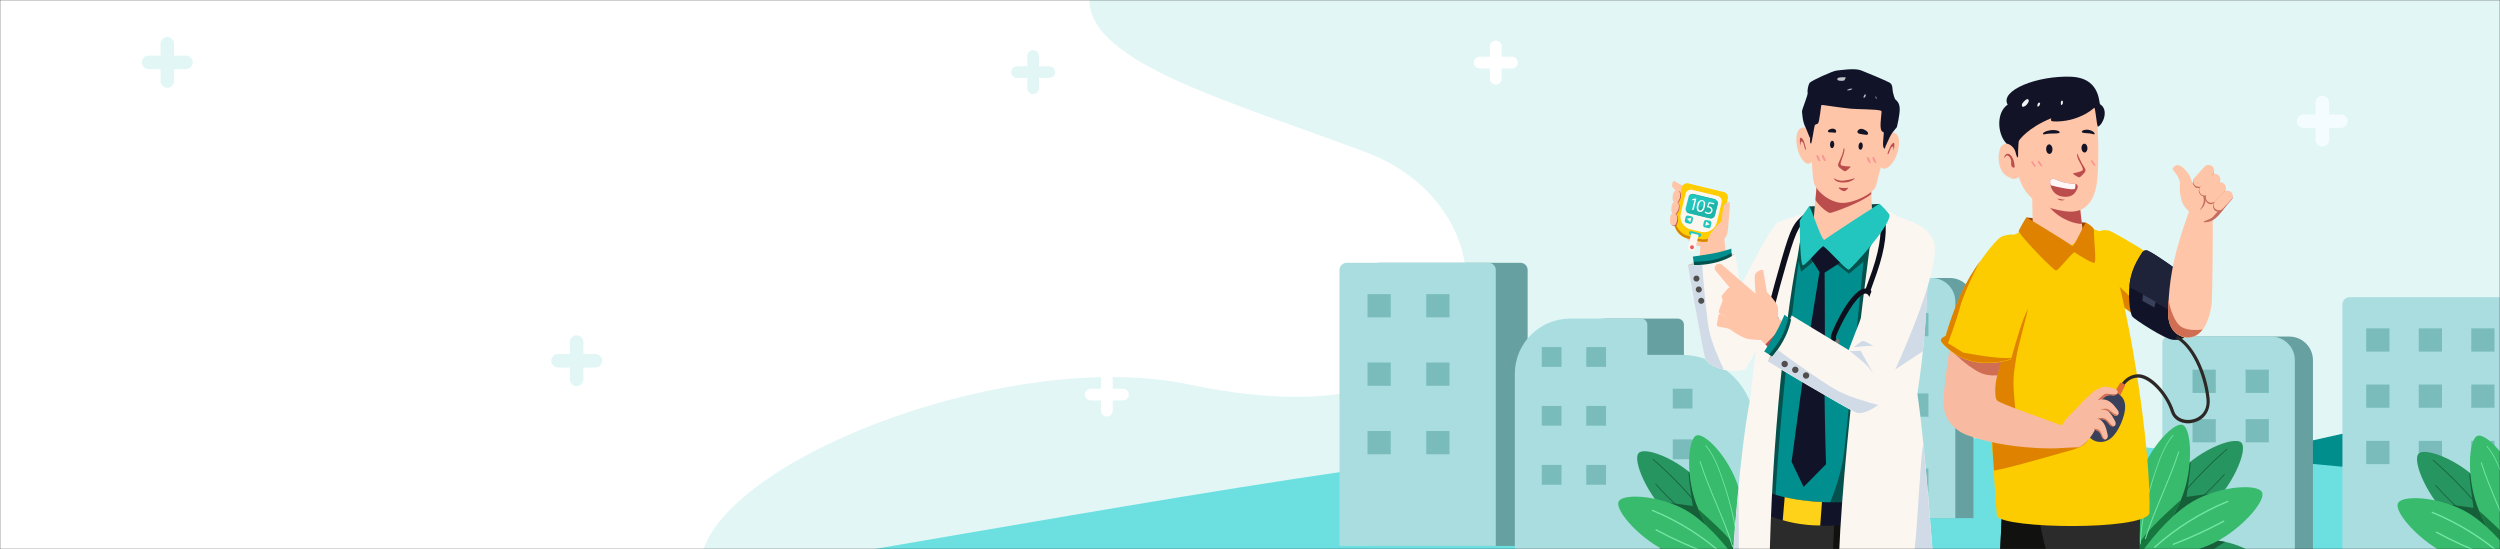 <svg width="1366" height="300" viewBox="0 0 1366 300" fill="none" xmlns="http://www.w3.org/2000/svg">
    <rect x="0" y="0" width="1366" height="300" fill="#333333" stroke="none"/>
    <mask id="r3iwtw9gha" style="mask-type:alpha" maskUnits="userSpaceOnUse" x="0" y="0" width="1366" height="300">
        <path fill="#D9D9D9" d="M0 0h1366v300H0z"/>
    </mask>
    <g mask="url(#r3iwtw9gha)">
        <rect y="1" width="1366" height="428" rx="10" fill="#F0F9FA"/>
        <g clip-path="url(#5dsqt4rv3b)">
            <path d="M1363 0H-3v300h1366V0z" fill="#fff"/>
            <path d="M1366 301V0H595.253c0 34.73 79.493 56.136 151.54 83.354 85.806 32.415 81.29 164.392-96.845 126.767C555.103 190.088 401.663 247.515 384 301h982z" fill="#E1F6F5"/>
            <path d="m1208.7 252.9 164.8-36.8v49.3l-164.8-12.5z" fill="#008E8D"/>
            <path d="M366.3 303.4c7.5.8 43.2 4.8 58.3 4.8 15 0 283.9-50.7 379.8-59.4 95.9-8.7 293.3-12.7 349.7-6.3 56.4 6.3 220 21.4 220 21.4v73.7H368.2l-1.9-34.2z" fill="#6CE0E0"/>
            <path d="M834.7 298.3h-85.4V147.5c0-2.2 1.8-3.9 3.9-3.9h77.6c2.2 0 3.9 1.8 3.9 3.9v150.8zM847.7 305.4h72.4v-128c0-1.8-1.5-3.3-3.3-3.3h-38.9c-16.7 0-30.2 13.5-30.2 30.2v101.1z" fill="#67A0A0"/>
            <path d="M817.3 298.3h-85.4V147.5c0-2.2 1.8-3.9 3.9-3.9h77.6c2.2 0 3.9 1.8 3.9 3.9v150.8zM886.7 325.1h72.4v-90.6c0-22.4-18.2-40.6-40.6-40.6H890c-1.8 0-3.3 1.5-3.3 3.3v127.9z" fill="#A9DDE0"/>
            <path d="M1191.4 315.099h72.4v-118.3c0-7.1-5.8-12.9-12.9-12.9h-56.2c-1.8 0-3.3 1.5-3.3 3.3v127.9zM1005.9 283.099h72.4v-118.3c0-7.1-5.8-12.9-12.9-12.9h-56.2c-1.8 0-3.3 1.5-3.3 3.3v127.9z" fill="#67A0A0"/>
            <path d="M1181.5 315.099h72.4v-118.3c0-7.1-5.8-12.9-12.9-12.9h-56.2c-1.8 0-3.3 1.5-3.3 3.3v127.9zM996 283.099h72.4v-118.3c0-7.1-5.8-12.9-12.9-12.9h-56.2c-1.8 0-3.3 1.5-3.3 3.3v127.9zM827.7 305.4h72.4v-128c0-1.8-1.5-3.3-3.3-3.3h-38.9c-16.7 0-30.2 13.5-30.2 30.2v101.1zM1407 317.1h-127.1V166.3c0-2.2 1.8-3.9 3.9-3.9h119.3c2.2 0 3.9 1.8 3.9 3.9v150.8z" fill="#A9DDE0"/>
            <path d="M1305.6 179.4h-12.7v12.7h12.7v-12.7zM1334.3 179.4h-12.7v12.7h12.7v-12.7zM1363 179.4h-12.7v12.7h12.7v-12.7zM1305.6 210.1h-12.7v12.7h12.7v-12.7zM1334.3 210.1h-12.7v12.7h12.7v-12.7zM1210.7 202H1198v12.7h12.7V202zM1210.7 229H1198v12.7h12.7V229zM1239.7 202H1227v12.7h12.7V202zM1053.7 171H1041v12.7h12.7V171zM1053.7 215H1041v12.7h12.7V215zM1053.7 256H1041v12.7h12.7V256zM1239.7 229H1227v12.7h12.7V229zM866.74 200.446h10.8v-10.8h-10.8v10.8zM842.42 200.446h10.8v-10.8h-10.8v10.8zM866.74 232.595h10.8v-10.8h-10.8v10.8zM842.42 232.595h10.8v-10.8h-10.8v10.8zM866.74 264.844h10.8v-10.8h-10.8v10.8zM759.9 160.7h-12.7v12.7h12.7v-12.7zM792 160.7h-12.7v12.7H792v-12.7zM759.9 198.1h-12.7v12.7h12.7v-12.7zM792 198.1h-12.7v12.7H792v-12.7zM759.9 235.5h-12.7v12.7h12.7v-12.7zM792 235.5h-12.7v12.7H792v-12.7zM913.991 223.205h10.8v-10.8h-10.8v10.8zM913.991 250.891h10.8v-10.8h-10.8v10.8zM842.42 264.844h10.8v-10.8h-10.8v10.8zM1363 210.1h-12.7v12.7h12.7v-12.7zM1305.6 240.9h-12.7v12.7h12.7v-12.7zM1334.3 240.9h-12.7v12.7h12.7v-12.7zM1363 240.9h-12.7v12.7h12.7v-12.7z" fill="#7ABCBC"/>
            <path d="M1171.4 296.6s5.8-21.2 16.6-35.5c10.9-14.2 32.4-23.1 36.6-19.3 4.1 3.7-5.1 25.1-18.6 36.6-13.5 11.6-28.6 19.2-34.6 18.2z" fill="#27955F"/>
            <path d="M1197 252.4c-2.8 2.3-6.8 5.9-9 8.8-10.9 14.2-16.6 35.5-16.6 35.5 6.1.9 21.1-6.7 34.6-18.2 3.2-2.7 6.1-6 8.7-9.4-8 .6-20 2.4-20 2.4.2-2.1 2.1-13.8 2.3-19.1z" fill="#156039"/>
            <path d="M1176.6 291.7c0-.1-.1-.1 0 0-.2-.1-.2-.3-.2-.4 11.2-17.1 24.7-32.6 40.2-46 .1-.1.3-.1.3 0 .1.1.1.3 0 .3-15.4 13.4-28.9 28.8-40.1 45.9 0 .1-.1.2-.2.2zM1187.1 284.7c-.1 0-.1 0-.2-.1s-.1-.3.1-.3c10.3-7.3 19.8-15.7 28.2-25.2.1-.1.2-.1.3 0 .1.1.1.2 0 .3-8.4 9.5-17.9 18-28.3 25.3h-.1z" fill="#156039"/>
            <path d="M1171.3 304.3s14.6-7.7 28.5-9.3c13.8-1.6 30.9 4.8 31.2 8.8.4 3.9-16.4 9.9-30.2 8.9-13.8-1.1-26.5-4.9-29.5-8.4z" fill="#27955F"/>
            <path d="M1171.3 304.3c2 2.3 8.1 4.8 16.1 6.5 4.6-1.6 11.1-4.1 16.1-7.1 4.9-2.9 9.3-5.7 12.3-7.6-5.1-1.1-10.8-1.7-16-1-13.8 1.5-28.5 9.2-28.5 9.2z" fill="#156039"/>
            <path d="M1168.4 304.7s-4.1-21.6-.5-39.2c3.6-17.6 19.1-34.9 24.5-33.4 5.3 1.5 6.3 24.8-.8 41.1s-17.4 29.7-23.2 31.5z" fill="#39BB6E"/>
            <path d="M1171.7 292.9c-1.6 2.1-3 4-4.2 5.6.5 3.8.9 6.2.9 6.2 5.9-1.8 16.1-15.2 23.2-31.5 0 0-14.8 13-19.9 19.7z" fill="#17773E"/>
            <path d="M1168.3 304.5s12-18.4 26.8-28.6c14.7-10.2 37.9-12 40.8-7.1 2.8 4.8-12.7 22.3-29 29.1-16.4 6.8-33.1 9.4-38.6 6.6z" fill="#39BB6E"/>
            <path d="M1169.4 297.5c-.1 0-.2-.1-.2-.2.5-12.2 3.3-25.4 8.9-41.4 2.1-6 4.6-12.8 9.1-18.2.1-.1.2-.1.3 0 .1.1.1.2 0 .3-4.4 5.3-7 12.1-9 18-5.5 16-8.3 29.1-8.8 41.3-.1.1-.2.2-.3.2zM1172.2 294.5c-.2 0-.2-.2-.2-.3 2.6-8.3 6-16.5 9.3-24.3 3.1-7.5 6.4-15.3 8.9-23.1 0-.1.2-.2.3-.2.1 0 .2.2.2.3-2.5 7.9-5.8 15.7-8.9 23.2-3.3 7.9-6.7 16-9.3 24.3 0 .1-.2.1-.3.1z" fill="#72E7A4"/>
            <path d="M1177.3 299c11.7-10.5 25.3-19 39.9-25M1187.5 297.4c9.4-3.6 18.6-7.8 27.5-12.6" stroke="#72E7A4" stroke-width=".75" stroke-miterlimit="10" stroke-linecap="round" stroke-linejoin="round"/>
            <path d="M1374.83 302.591s-5.8-21.2-16.6-35.5c-10.9-14.2-32.4-23.1-36.6-19.3-4.1 3.7 5.1 25.1 18.6 36.6 13.5 11.6 28.6 19.2 34.6 18.2z" fill="#27955F"/>
            <path d="M1349.23 258.391c2.8 2.3 6.8 5.9 9 8.8 10.9 14.2 16.6 35.5 16.6 35.5-6.1.9-21.1-6.7-34.6-18.2-3.2-2.7-6.1-6-8.7-9.4 8 .6 20 2.4 20 2.4-.2-2.1-2.1-13.8-2.3-19.1z" fill="#156039"/>
            <path d="M1369.63 297.691c0-.1.1-.1 0 0 .2-.1.2-.3.2-.4-11.2-17.1-24.7-32.6-40.2-46-.1-.1-.3-.1-.3 0-.1.1-.1.3 0 .3 15.4 13.4 28.9 28.8 40.1 45.9 0 .1.1.2.2.2zM1359.13 290.691c.1 0 .1 0 .2-.1s.1-.3-.1-.3c-10.3-7.3-19.8-15.7-28.2-25.2-.1-.1-.2-.1-.3 0-.1.1-.1.2 0 .3 8.4 9.5 17.9 18 28.3 25.3h.1z" fill="#156039"/>
            <path d="M1374.93 310.291s-14.6-7.7-28.5-9.3c-13.8-1.6-30.9 4.8-31.2 8.8-.4 3.9 16.4 9.9 30.2 8.9 13.8-1.1 26.5-4.9 29.5-8.4z" fill="#27955F"/>
            <path d="M1377.83 310.691s4.1-21.6.5-39.2c-3.6-17.6-19.1-34.9-24.5-33.4-5.3 1.5-6.3 24.8.8 41.1s17.4 29.7 23.2 31.5z" fill="#39BB6E"/>
            <path d="M1374.53 298.891c1.6 2.1 3 4 4.2 5.6-.5 3.8-.9 6.2-.9 6.2-5.9-1.8-16.1-15.2-23.2-31.5 0 0 14.8 13 19.9 19.7z" fill="#17773E"/>
            <path d="M1377.93 310.491s-12-18.4-26.8-28.6c-14.7-10.2-37.9-12-40.8-7.1-2.8 4.8 12.7 22.3 29 29.1 16.4 6.8 33.1 9.4 38.6 6.6z" fill="#39BB6E"/>
            <path d="M1376.83 303.491c.1 0 .2-.1.2-.2-.5-12.2-3.3-25.4-8.9-41.4-2.1-6-4.6-12.8-9.1-18.2-.1-.1-.2-.1-.3 0-.1.1-.1.2 0 .3 4.4 5.3 7 12.1 9 18 5.5 16 8.3 29.1 8.8 41.3.1.1.2.2.3.2zM1374.03 300.491c.2 0 .2-.2.2-.3-2.6-8.3-6-16.5-9.3-24.3-3.1-7.5-6.4-15.3-8.9-23.1 0-.1-.2-.2-.3-.2-.1 0-.2.2-.2.3 2.5 7.9 5.8 15.7 8.9 23.2 3.3 7.9 6.7 16 9.3 24.3 0 .1.2.1.3.1z" fill="#72E7A4"/>
            <path d="M1368.93 304.991c-11.7-10.5-25.3-19-39.9-25M1358.73 303.391c-9.4-3.6-18.6-7.8-27.5-12.6" stroke="#72E7A4" stroke-width=".75" stroke-miterlimit="10" stroke-linecap="round" stroke-linejoin="round"/>
            <path d="M947.6 301s-5.6-20.8-16.3-34.7c-10.6-13.9-31.6-22.6-35.8-18.9-4 3.6 5 24.5 18.2 35.8 13.2 11.3 28 18.7 33.9 17.8z" fill="#27955F"/>
            <path d="M922.6 257.8c2.7 2.3 6.7 5.8 8.8 8.6 10.6 13.9 16.3 34.7 16.3 34.7-5.9.9-20.6-6.5-33.8-17.8-3.1-2.7-6-5.8-8.5-9.2 7.8.6 19.6 2.4 19.6 2.4-.4-2.1-2.2-13.6-2.4-18.7z" fill="#156039"/>
            <path d="M942.5 296.1c.2-.1.2-.3.2-.4-11-16.7-24.2-31.8-39.3-44.9-.1-.1-.2-.1-.3 0-.1.1-.1.2 0 .3 15 13.1 28.2 28.2 39.2 44.8 0 .2.1.3.2.2zM932.2 289.3c.1 0 .1 0 .2-.1s0-.3-.1-.3c-10.1-7.1-19.3-15.4-27.5-24.6-.1-.1-.2-.1-.3 0-.1.1-.1.2 0 .3 8.2 9.3 17.5 17.6 27.6 24.7h.1z" fill="#156039"/>
            <path d="M947.6 308.5s-14.3-7.5-27.8-9.1c-13.5-1.6-30.2 4.7-30.5 8.6-.4 3.8 16 9.7 29.5 8.7 13.6-1.1 26-4.8 28.8-8.2z" fill="#27955F"/>
            <path d="M947.6 308.5c-1.9 2.3-8 4.7-15.8 6.3-4.5-1.6-10.9-4-15.7-6.9-4.7-2.8-9.1-5.6-12-7.5 5-1.1 10.5-1.6 15.7-1 13.5 1.6 27.8 9.1 27.8 9.1z" fill="#156039"/>
            <path d="M950.5 308.8s4-21.1.5-38.3c-3.5-17.2-18.6-34.1-23.9-32.6-5.2 1.5-6.2 24.3.8 40.1 6.9 16 16.9 29.1 22.6 30.8z" fill="#39BB6E"/>
            <path d="M947.3 297.3c1.6 2 3 3.9 4.1 5.4-.5 3.7-.9 6.1-.9 6.1-5.7-1.7-15.7-14.9-22.7-30.7 0 0 14.5 12.7 19.5 19.2z" fill="#17773E"/>
            <path d="M950.6 308.7s-11.8-18-26.2-27.9c-14.4-9.9-37.1-11.7-39.9-6.9-2.7 4.7 12.4 21.8 28.4 28.4 16 6.6 32.3 9.1 37.7 6.4z" fill="#39BB6E"/>
            <path d="M949.6 301.8c.1 0 .2-.1.2-.2-.5-11.9-3.2-24.8-8.7-40.5-2-5.8-4.5-12.5-8.9-17.8-.1-.1-.2-.1-.3 0-.1.1-.1.2 0 .3 4.3 5.2 6.8 11.8 8.8 17.6 5.4 15.6 8.1 28.5 8.6 40.3 0 .2.1.3.3.3-.1 0-.1 0 0 0zM946.8 298.9c.2 0 .2-.2.2-.3-2.5-8.1-5.9-16.1-9.1-23.8-3.1-7.3-6.2-14.9-8.7-22.6 0-.1-.2-.2-.3-.2-.1 0-.2.2-.2.3 2.5 7.7 5.6 15.3 8.7 22.6 3.2 7.7 6.5 15.7 9 23.7.1.3.2.3.4.3z" fill="#72E7A4"/>
            <path d="M941.8 303.3c-11.5-10.3-24.7-18.6-38.9-24.4M931.8 301.8c-9.2-3.5-18.2-7.6-26.9-12.3" stroke="#72E7A4" stroke-width=".733" stroke-miterlimit="10" stroke-linecap="round" stroke-linejoin="round"/>
            <path d="M983.554 117.414s-10.233 2.993-12.454 4.344c-5.116 3.09-34.079 62.656-35.431 66.229-1.255 3.572.869 10.619 4.152 13.033 3.186 2.317 13.516 2.027 14.288.096.772-1.931 27.708-46.051 28.673-49.14 1.062-3.186 4.731-24.232.772-34.562z" fill="#FCF6F1"/>
            <path d="m943.296 141.453-1.352-13.13-12.743 4.441-.773 12.357 14.868-3.668z" fill="#FFC5A9"/>
            <path d="M948.123 138.749s-7.048 1.642-12.84 2.511c-5.793.965-12.937 3.475-12.937 3.475s6.179 1.738 13.516.772c7.337-.965 12.261-6.758 12.261-6.758z" fill="#D0C0B5"/>
            <path d="m946.289 143.673-.29-7.82s-6.179 2.027-10.426 2.703c-4.248.773-10.62 1.642-10.62 1.642l1.545 9.75 19.791-6.275z" fill="#008F8E"/>
            <path d="m946.096 138.267.193 5.406-19.791 6.275-1.062-6.951c2.896 0 7.24-.193 10.813-.965 4.151-.966 7.82-2.703 9.847-3.765z" fill="#04514D"/>
            <path d="m955.171 181.904-7.048-43.155s-4.344 3.476-12.55 5.117c-7.338 1.545-13.323.869-13.323.869s8.206 47.306 9.558 51.361c1.448 4.055 13.129 7.82 16.315 5.696 3.186-2.124 5.986-6.179 5.986-6.179l1.062-13.709z" fill="#FCF6F1"/>
            <path d="M930.07 144.735c.676 9.075 2.22 27.418 3.765 35.528 1.351 6.951 5.31 15.93 8.11 21.722-4.345-.965-9.269-3.379-10.137-5.889-1.449-4.055-9.558-51.361-9.558-51.361s3.186.386 7.82 0z" fill="#D0DBE7"/>
            <path d="M928.542 152.601a1.64 1.64 0 1 0-3.188-.776 1.64 1.64 0 0 0 3.188.776zM929.81 158.614a1.642 1.642 0 1 0-3.19-.774 1.642 1.642 0 0 0 3.19.774zM931.148 164.745a1.64 1.64 0 1 0-3.188-.777 1.64 1.64 0 0 0 3.188.777z" fill="#514F4E"/>
            <path d="M972.645 127.067c11.199-3.476 58.605-5.407 69.315-3.283-3.28 15.254-12.45 110.638-.09 175.708-13.23 6.469-15.84 7.724-30.7 8.399-18.058.773-35.339-3.282-51.172-11.102 3.572-76.945 10.234-164.605 12.647-169.722z" fill="#008F8E"/>
            <path d="M959.902 296.886c3.572-76.945 10.233-164.606 12.647-169.722 11.199-3.476 53.771-8.11 64.391-5.986.29 2.607-6.27 11.392-6.27 11.392l-20.37 16.991-14.195-11.102-11.971 10.041-1.352-5.697s-13.805 103.784-13.516 158.427c-4.537-1.351-4.923-2.027-9.364-4.344z" fill="#04514D"/>
            <path d="M1018.5 140.004s-9.94 100.115-10.91 107.259c-2.31 16.991-9.071 30.507-9.071 30.507l13.221-.675 16.22-128.306-2.7-14.191-6.76 5.406z" fill="#04514D"/>
            <path d="m1037.23 278.543.39 52.905s-32.83 5.117-53.583 3.862c-20.756-1.255-32.438-7.048-32.438-7.048l4.151-56.767s20.081 7.434 30.025 8.11c9.944.675 51.455-1.062 51.455-1.062z" fill="#2B2B2B"/>
            <path d="m1001.03 312.526 1.45-32.824c15.44-.29 34.66-1.062 34.66-1.062l.38 52.905s-32.82 5.117-53.579 3.862a115.528 115.528 0 0 1-8.882-.869l9.075-2.028c9.654-2.22 16.506-10.33 16.896-19.984z" fill="#111110"/>
            <path d="M1033.66 272.654s-25.68 3.089-44.699 1.255c-19.019-1.738-29.542-7.82-29.542-7.82l-.483 11.199s9.268 7.82 29.253 9.654c20.081 1.738 46.241-3.765 46.241-3.765l-.77-10.523z" fill="#111428"/>
            <path d="m995.526 274.294-.965 12.841a70.38 70.38 0 0 1-6.372-.29c-5.503-.483-10.234-1.448-14.095-2.607l1.062-12.647c3.958.966 8.495 1.738 13.805 2.221 2.124.289 4.345.386 6.565.482z" fill="#FFD21A"/>
            <path d="m1026.9 111.427-38.422 1.351 1.159 15.833 21.723.194 17.28-11.489-1.74-5.889z" fill="#0F4341"/>
            <path d="M982.203 140.197c-7.434 35.914-15.543 118.941-15.447 183.624-3.186.966-8.11-1.255-20.853-8.013.579-7.627 4.634-71.345 10.813-99.825 1.255-18.633 9.171-69.897 16.219-94.901 2.027-.773 9.171-2.897 13.516-4.345-1.641 9.461-2.896 14.095-4.248 23.46z" fill="#FCF6F1"/>
            <path d="M945.999 315.808c.29-4.248 1.738-25.68 3.958-48.851l.194 45.762 6.854 8.688c-2.896-1.255-6.468-3.089-11.006-5.599z" fill="#D0DBE7"/>
            <path d="M1047.66 215.211c4.54 30.314 8.88 94.805 9.56 101.949-11.49 5.889-42 9.558-52.62 8.496-1.64-50.782 16.9-189.803 16.9-189.803s5.31-11.006 7.04-22.012c3.87 1.545 23.08 11.971 24.14 13.033 1.06 9.365 1.54 45.665-5.02 88.337z" fill="#FCF6F1"/>
            <path d="m1053.07 157.864-.68-2.993-11.1-2.993-20.57 59.76 29.93-19.695c1.45-13.902 1.93-20.37 2.42-34.079zM1045.25 304.899c2.22-7.241 3.37-47.982 5.59-62.85 3.19 31.473 5.8 69.704 6.28 75.014-8.98 4.538-29.45 7.82-43.06 8.592 11.88-3.668 29.16-14.191 31.19-20.756z" fill="#D0DBE7"/>
            <path d="M989.926 133.535c-.193-1.062 4.345-50.781 4.345-50.781l12.259.386h10.81l4.93 3.476-.39 5.889 1.55 34.659-14.2 14.964-10.518-7.724-8.786-.869z" fill="#FFC5A9"/>
            <path d="m994.174 82.754 12.266.386h10.81l4.92 3.476-.38 5.889.67 13.516c-5.21 4.634-21.43 10.33-22.493 10.33-1.255 0-5.793-3.572-8.013-7.048 1.158-14.192 2.22-26.55 2.22-26.55z" fill="#BB4D4D"/>
            <path d="m988.285 70.396 3.186-14.191 19.209-.29 19.12 2.51 1.74 14.481c.19-.193 6.85-2.703 6.08 6.083-.87 9.557-7.53 15.64-9.85 12.26-.58 1.256-1.93 7.82-2.9 10.717-1.35 3.765-12.06 9.268-18.72 8.882-6.666-.386-13.907-6.469-15.065-11.2-.966-3.957-.773-10.04-1.255-11.295-2.317 3.959-8.4-2.896-8.303-12.454.193-8.978 6.565-5.696 6.758-5.503z" fill="#FFC5A9"/>
            <path d="M989.154 75.03c-.193.869-.193 1.738-.097 2.606 0 .387.193.773.483.87.386 0 1.834-9.751 2.027-10.041.386-.58 1.159-.58 1.738-.966.869-.579 1.641-9.847 1.931-10.136.29-.194 9.754 1.448 16.024 2.027 2.61.29 13.52.29 16.03.965.29.097.58.193.77.387.19.193-.77 6.564-.48 8.688.19 1.738.29 2.22 1.74 2.993-.1 2.897-1.16 8.593.48 8.786.19 0 .29-.773.38-1.062.39-.966.87-1.835 1.26-2.8.77-1.641 1.54-3.476 2.61-4.924.48-.676 2.41-2.993 2.41-2.993s1.64-6.661 1.54-10.04c-.09-3.38-1.73-4.441-2.51-5.213 0 0-1.25-2.607-1.44-5.793-.2-3.186-1.84-3.282-3.09-3.958-1.26-.676-10.53-4.634-14.1-5.986-3.57-1.351-10.91-.096-13.22.097-2.32.193-13.714 5.503-14.679 6.565-.966.965-1.545 4.44-1.255 5.6.289 1.061-3.186 9.17-3.09 10.233.097.579.193 5.502 1.931 8.688.966 2.028 1.931 5.02 2.51 5.89" fill="#111428"/>
            <path d="M1014.93 72.327c.19.483.87.773 1.45.87 1.16.192 2.22.385 3.38.482.19 0 .38 0 .58-.097.19-.096.38-.386.38-.579.1-.676-.58-1.255-1.16-1.641-.77-.483-2.02-1.158-2.99-.965-.77.193-1.93.965-1.64 1.93z" fill="#121425"/>
            <path d="M1002.57 72.52c.1 0 .29 0 .39-.097.39-.193.39-.676.29-.966-.1-.482-.48-.772-.87-.965-.39-.193-.87-.193-1.35-.193-.58 0-2.801.772-2.125 1.738.289.386 1.255.29 1.645.29.67.096 1.35.096 2.02.192z" fill="#141425"/>
            <path d="M1004.99 88.16c-.2.386-.39.772-.58 1.255-.1.482-.1.965 0 1.351.09.29.38.483.58.773.77.675 1.64 1.255 2.51 1.834.19.096.38.193.58.193.29 0 .58-.193.77-.29.77-.579 1.54-1.255 2.22-1.93 0 0 .1-.097.1-.194 0-.193-.2-.193-.29-.193-1.36 0-2.71-.096-4.06-.386-.48-.096-.96-.193-1.06-.676-.1-.29-.1-.579 0-.869.48-2.317 1.74-4.344 2.03-6.661 0-.483 0-.869-.1-1.352 0-.096-.1-.096-.1-.193-.19-.096-.48 1.448-.48 1.738-.19.676-.39 1.352-.58 2.028-.48 1.062-.96 2.317-1.54 3.572z" fill="#BB4D4D"/>
            <path d="M1004.5 42.495c-.19.097-.48.193-.58.483-.09.29 0 .58.2.772.19.193.48.193.67.29.87.193 1.74.193 2.61 0 .1 0 .19 0 .29-.097.19-.193.29-.482.48-.772.68-.965.2-.965-.58-.965-1.06 0-2.12 0-3.09.29zM1011.94 48.385c-.87 0-1.64.193-2.42.58-.09.096-.29.289-.19.385h.1c.96 0 2.03 0 2.7-.868M1019.18 51.377c-.58.483-.97 1.255-.97 2.027.29.097.58-.096.78-.29.19-.192.29-.482.38-.772.1-.193.1-.29.1-.482 0-.193-.19-.29-.29-.29M1024.78 53.115c.09.386.19.675.48.965.19-.483 0-1.255-.39-1.448" fill="#C1C4CB"/>
            <path d="M986.161 78.989c-.29-1.255-.676-2.607-1.641-3.476-.193-.193-.386-.29-.579-.29-.29.097-.483.483-.483.87-.097 1.254 0 2.413.289 3.668 0-.676.097-1.255.194-1.93.096-.194.193-.484.386-.58.193 0 .289.096.482.193 1.159 1.255.869 3.186 1.835 4.537.386-.675-.29-2.22-.483-2.992zM1032.21 81.596c.48-1.255.97-2.51 1.93-3.283.2-.193.39-.29.58-.193.29.097.39.58.39.87 0 1.254-.2 2.413-.58 3.571.1-.676 0-1.351 0-1.93 0-.29-.1-.58-.29-.58-.19 0-.29.097-.48.193-1.26 1.159-1.26 3.09-2.22 4.248-.49-.772.38-2.22.67-2.896z" fill="#BB4D4D"/>
            <path d="M1025.16 88.643c0 .097.1.193 0 .193 0 .193-.19.29-.29.29-.28 0-.57-.29-.86-.676-.29-.386-.49-.869-.68-1.352a1.77 1.77 0 0 1-.19-.772c0-1.062.67-.676.96-.193.39.772.77 1.738 1.06 2.51zM1022.17 88.74c0 .096.1.193 0 .193 0 .193-.19.29-.29.29-.29 0-.58-.29-.87-.677-.29-.386-.48-.868-.67-1.351-.1-.193-.2-.483-.2-.772 0-1.062.68-.676.97-.194.39.87.77 1.738 1.06 2.51zM997.553 87.58c0 .097.097.194 0 .194 0 .193-.193.29-.289.29-.29 0-.58-.29-.869-.677-.29-.386-.483-.868-.676-1.351a1.812 1.812 0 0 1-.193-.773c0-1.062.676-.675.965-.193.386.773.773 1.642 1.062 2.51zM994.56 87.678c0 .097.097.193 0 .193 0 .193-.193.29-.29.29-.289 0-.579-.29-.868-.676-.29-.386-.483-.87-.676-1.352a1.812 1.812 0 0 1-.193-.772c0-1.062.676-.676.965-.193.386.772.772 1.738 1.062 2.51z" fill="#F89694"/>
            <path d="M1004.99 102.449h-.2c-.09 0-.19.193-.09.289 0 .097.09.193.19.29.68.579 1.35 1.062 2.22 1.352.29.096.68.096.97 0 .19-.097.38-.194.58-.387.38-.289.67-.579.96-.965.48-.483 0-.483-.39-.386-.48.096-.96.096-1.44.096-.87 0-1.84-.096-2.8-.289zM1001.99 97.331s2.42 1.738 5.41 1.352c2.99-.29 6.18-1.352 6.18-1.352s-1.64 2.414-6.47 2.414c-4.73 0-5.12-2.414-5.12-2.414z" fill="#BB4D4D"/>
            <path d="M1017.81 79.903c.1-1.116-.34-2.066-.98-2.122-.63-.056-1.23.802-1.33 1.918-.1 1.115.34 2.065.98 2.121.64.056 1.23-.802 1.33-1.917zM1002.24 78.974c.04-1.118-.43-2.047-1.07-2.074-.64-.027-1.2.858-1.247 1.976-.048 1.119.427 2.048 1.067 2.075.64.027 1.2-.858 1.25-1.977z" fill="#121326"/>
            <path d="M971.299 177.684a5.89 5.89 0 1 0-10.635-5.064 5.89 5.89 0 0 0 10.635 5.064z" fill="#707C7B"/>
            <path d="M965.598 177.464c-.869-.193-1.352-1.255-1.159-2.221 0-.096 3.476-14.481 8.978-33.403 5.31-18.247 6.565-19.985 13.034-25.391.772-.676 1.738-.483 2.22.386.483.869.29 2.027-.482 2.703-4.538 3.862-5.793 2.896-11.779 23.364-5.503 18.825-8.882 33.114-8.978 33.21-.097.869-.966 1.545-1.834 1.352z" fill="#0E0F1C"/>
            <path d="M969.207 176.688a3.573 3.573 0 1 0-6.452-3.071 3.573 3.573 0 0 0 6.452 3.071z" fill="#DBE9E8"/>
            <path d="M1019.95 160.182c-.67-.289-.96-1.062-.77-1.737l.77-2.124c1.16-3.09 1.45-3.959 2.99-8.303 5.12-14.868 5.31-24.908 3.87-29.349-.29-.772.09-1.545.86-1.738.78-.289 1.55.097 1.74.869 2.13 6.372.77 17.957-3.86 31.184-1.54 4.344-1.83 5.213-2.99 8.399l-.77 2.124c-.2.579-.97.965-1.84.675.1 0 0 0 0 0z" fill="#0E0F1C"/>
            <path d="M1002.19 187.889c-.1-.097-.2-.097-.29-.194-1.74-1.544-2.223-3.089-.2-7.626 8.21-18.247 14.29-21.529 15.93-22.109 1.36-.482 2.61-.386 3.77.193 7.72 3.959.19 29.06.1 29.253-1.07 3.379-1.84 5.986-4.73 5.503-.78-.097-1.26-.869-1.16-1.641.09-.773.87-1.255 1.64-1.159h.19c.39-.29 1.06-2.51 1.35-3.572 2.03-6.758 5.41-23.943 1.26-25.97-.29-.097-.77-.29-1.55 0-4.63 1.641-11.2 13.709-14.29 20.66-1.54 3.476-1.15 3.862-.57 4.345.57.482.67 1.351.19 1.93-.39.483-1.06.676-1.64.387z" fill="#0E0F1C"/>
            <path d="M1016.48 192.717c-.1.29-.2.579-.49.772-.19.097-.38.097-.67 0-.58-.096-1.16-.482-1.35-1.158-.1-.29 0-.676.09-1.062.2-.579.49-1.159.97-1.545.48-.386 1.45-.676 1.74-.096.38.772-.1 2.413-.29 3.089zM1002.09 187.213c-.19.29-.39.58-.29.869.1.193.19.387.39.483.48.386 1.16.579 1.74.29.28-.193.48-.483.67-.773.29-.482.48-1.158.48-1.737 0-.58-.48-1.545-1.06-1.352-.67.29-1.54 1.738-1.93 2.22z" fill="#707C7B"/>
            <path d="m1005.95 143.19-9.169-10.041-7.917 7.241 5.31 8.206s-6.951 42.769-8.592 54.74a67973.508 67973.508 0 0 0-6.662 48.947l6.565 13.806 12.261-12.454s-1.062-34.369-.772-49.623c.29-15.254 0-55.03 0-55.03l8.976-5.792z" fill="#111428"/>
            <path d="M988.478 112.682c1.062.58 5.986 16.606 8.206 18.44 2.317-1.834 29.056-19.212 30.126-19.791.19-.193 5.6 5.213 5.69 6.372-.58 7.047-20.95 29.059-22.3 29.638-1.16.579-11.199-11.006-13.998-12.84-2.8 1.834-10.041 11.006-11.199 10.427-1.255-.58-1.641-16.895-1.641-24.426.675-1.351 4.054-6.468 5.116-7.82z" fill="#22C6BE"/>
            <path d="M1038.68 119.151s18.15 4.055 18.54 16.026c.67 21.626-26.65 77.138-28 80.903-1.35 3.862-11.59 8.593-15.64 7.048-4.06-1.545-11.39-10.33-10.81-12.454.58-2.124 21.24-55.609 22.78-58.795 5.41-10.33 8.21-20.853 13.13-32.728z" fill="#FCF6F1"/>
            <path d="m966.659 183.544-4.73 2.221s-2.896 0-6.951-.579c-3.958-.676-11.682-6.662-11.682-6.662l-.386-13.226 6.758-7.724 13.033 10.331 5.986 9.75-2.028 5.889z" fill="#FFC5A9"/>
            <path d="m974.769 176.207-4.924-3.475-7.82 12.937 4.731 4.634 8.013-14.096z" fill="#FFC5A9"/>
            <path d="m966.756 190.302 6.082-10.62c-2.317 2.414-5.985 6.179-8.206 8.496l2.124 2.124z" fill="#BB4D4D"/>
            <path d="M979.017 172.345s-3.572 6.855-6.855 12.261c-3.282 5.407-6.178 12.937-6.178 12.937s5.696-3.862 10.04-10.427c4.151-6.565 2.993-14.771 2.993-14.771z" fill="#D0C0B5"/>
            <path d="m981.624 177.172-6.565-5.213s-2.703 6.372-5.021 10.33c-2.317 3.958-6.082 9.751-6.082 9.751l8.979 5.599 8.689-20.467z" fill="#008F8E"/>
            <path d="m977.183 173.6 4.537 3.572-8.689 20.467-6.372-3.958c1.931-2.317 4.828-5.986 6.758-9.461 2.028-3.958 3.186-8.303 3.766-10.62z" fill="#04514D"/>
            <path d="m1018.89 196.578-39.97-24.233s-.193 5.889-4.537 13.806c-3.862 7.048-8.592 11.392-8.592 11.392s44.119 26.356 48.469 27.997c4.24 1.642 15.54-5.213 15.92-9.364.39-4.152-.86-9.172-.86-9.172l-10.43-10.426z" fill="#FCF6F1"/>
            <path d="M971.294 191.171c7.82 5.696 23.846 17.281 31.566 21.626 6.57 3.765 16.7 6.758 23.37 8.495-3.77 2.897-9.18 5.214-11.88 4.152-4.25-1.641-48.463-27.998-48.463-27.998s2.51-2.317 5.407-6.275z" fill="#D0DBE7"/>
            <path d="M971.101 176.69s.965-6.855.193-9.365c-.773-2.51-5.89-7.82-5.89-7.82s-1.737-10.62-1.93-11.585c-.29-1.352-4.152.483-4.538 2.124-.386 1.545.097 8.689.29 10.427.289 1.737 1.351 11.488 3.089 14.481 1.738 2.993 5.986 8.013 5.986 8.013l2.8-6.275z" fill="#FFC5A9"/>
            <path d="m962.219 163.077-21.336-18.44c-.966-.772-2.317-.772-3.186.097-.966.869-1.062 2.317-.193 3.282l10.04 12.068 16.123 10.041-1.448-7.048z" fill="#FFC5A9"/>
            <path d="m947.254 158.346 9.461 8.593c.676.482.869 1.351.483 2.027l-1.158 2.51c-.29.579-.773.869-1.352.965l-1.448.194 1.062 1.158c.386.483.483 1.159.289 1.738l-.482 1.351c-.386.869-1.352 1.352-2.317.966l-11.682-6.179c-.772-.386-1.158-1.255-.869-2.027l2.124-5.793-.386-.676c-.386-.579-.386-1.448.096-2.027l2.897-3.379a1.657 1.657 0 0 1 2.22-.29l1.062.869z" fill="#FFC5A9"/>
            <path d="m951.213 177.269-11.006-5.503c-.483-.29-1.062 0-1.255.579l-.869 4.924c-.097.483.289 1.062.772 1.158l11.199 2.221c.386.096.772-.097.869-.483l.772-1.738c.193-.386 0-.965-.482-1.158z" fill="#FFC5A9"/>
            <path d="M975.155 200.633a1.738 1.738 0 1 0 0-3.477 1.738 1.738 0 0 0 0 3.477zM980.948 203.818a1.738 1.738 0 1 0 0-3.476 1.738 1.738 0 0 0 0 3.476zM986.837 206.908a1.738 1.738 0 1 0 0-3.476 1.738 1.738 0 0 0 0 3.476z" fill="#514F4E"/>
            <path d="M1010.68 191.847s8.11 6.179 10.04 8.593c1.93 2.413 2.71 3.475 2.71 3.475l-6.76-12.261-5.99.193zM1012.81 189.82s9.26-1.352 11.1-.58c0 0-4.92-3.185-6.18-2.896-1.25.29-4.92 3.476-4.92 3.476z" fill="#D0DBE7"/>
            <path d="M917.712 124.268s4.248 7.917 7.82 9.365c3.572 1.351 9.848 1.931 11.489.676 1.641-1.256 3.379-11.779 1.062-15.158-2.317-3.379-20.371 5.117-20.371 5.117zM917.036 105.153s-3.572-2.51-3.475-3.766c.096-1.255.579-2.703 1.158-2.51.58.193 5.696 3.283 5.696 3.283s-1.158 3.475-1.544 4.151c-.387.483-1.835-1.158-1.835-1.158z" fill="#FFC5A9"/>
            <path d="m928.621 131.992-6.564-1.641a9.578 9.578 0 0 1-7.048-11.585l3.958-16.413c.386-1.544 1.931-2.51 3.572-2.124l19.405 4.731c1.545.386 2.51 1.931 2.124 3.572l-3.958 16.412c-1.255 5.117-6.372 8.207-11.489 7.048z" fill="#FFCD00"/>
            <path d="m928.911 130.544-6.565-1.642c-5.117-1.255-8.109-7.144-6.854-12.261l-.483 2.028c-1.255 5.117 1.931 10.33 7.048 11.585l6.564 1.641c5.117 1.255 10.331-1.931 11.586-7.047l.482-2.028c-1.351 5.117-6.661 8.979-11.778 7.724z" fill="#D58609"/>
            <path d="m929.394 126.682-5.696-1.352c-3.862-.965-6.276-4.827-5.31-8.785l2.606-10.716c.387-1.545 1.931-2.511 3.572-2.124l13.999 3.379c1.545.386 2.51 1.93 2.124 3.572l-2.607 10.716c-.868 3.862-4.827 6.275-8.688 5.31z" fill="#FCF6F1"/>
            <path d="m934.317 119.345-11.585-2.799c-1.158-.29-1.931-1.545-1.641-2.704l1.545-6.178c.289-1.159 1.544-1.931 2.703-1.642l11.585 2.8c1.159.29 1.931 1.545 1.641 2.703l-1.544 6.179a2.243 2.243 0 0 1-2.704 1.641z" fill="#22C6BE"/>
            <path d="m920.995 114.132 1.448-6.082c.289-1.255 1.544-2.028 2.8-1.641l12.26 2.992c.194.097.387.097.58.29-.29-.386-.773-.676-1.255-.869l-11.585-2.8c-1.159-.289-2.414.483-2.704 1.642l-1.544 6.178v.29zM922.732 116.448l11.585 2.8c1.159.29 2.414-.483 2.704-1.641l1.544-6.179c.097-.579.097-1.062-.193-1.545l-16.798 5.793c.289.386.675.676 1.158.772z" fill="#1DB4A9"/>
            <path d="m925.918 109.208-1.255.29v-.676l1.545-.386.676.193-1.545 6.178-.772-.193 1.351-5.406zM931.518 112.973c-.483 2.124-1.545 3.09-2.993 2.8-1.255-.289-1.738-1.641-1.255-3.668.483-2.124 1.641-2.993 2.993-2.704 1.255.29 1.737 1.545 1.255 3.572zm-3.379-.772c-.386 1.641-.097 2.607.676 2.8.868.193 1.544-.676 1.93-2.317.387-1.545.193-2.607-.675-2.8-.773-.096-1.545.676-1.931 2.317zM936.538 111.718l-2.414-.579-.675 1.544c.193 0 .289 0 .482.097.483.097.966.29 1.255.676a1.93 1.93 0 0 1 .483 1.834c-.29 1.255-1.448 1.931-2.8 1.545-.676-.193-1.158-.483-1.448-.773l.386-.579c.193.193.676.483 1.255.676.773.193 1.642-.193 1.835-.965.193-.773-.193-1.545-1.448-1.835-.387-.096-.676-.096-.869-.096l1.158-2.897 2.993.676-.193.676z" fill="#fff"/>
            <path d="m933.255 124.654-1.737-.386c-.676-.193-1.062-.869-.869-1.448l.386-1.738c.193-.676.869-1.062 1.448-.869l1.738.387c.676.193 1.062.868.869 1.448l-.386 1.737c-.097.676-.773 1.062-1.449.869zM923.215 122.241l-1.738-.386c-.676-.193-1.062-.869-.869-1.449l.386-1.737c.194-.676.869-1.062 1.449-.869l1.737.386c.676.193 1.062.869.869 1.448l-.386 1.738c-.193.579-.869 1.062-1.448.869z" fill="#22C6BE"/>
            <path d="m932.29 120.986-.579 2.317 2.51-.676-1.931-1.641zM924.18 118.959l-.579 2.413-1.931-1.834 2.51-.579z" fill="#FCF6F1"/>
            <path d="m928.332 129.482-4.634-1.159c-.58-.096-.869-.675-.773-1.255.097-.579.676-.868 1.255-.772l4.634 1.159c.58.096.869.675.773 1.255-.193.482-.773.869-1.255.772z" fill="#22C6BE"/>
            <path d="m924.953 137.399-2.028-.483c-.579-.097-.868-.676-.772-1.255l2.027-8.303 3.959.966-2.028 8.302a1.001 1.001 0 0 1-1.158.773z" fill="#FCF6F1"/>
            <path d="M925.422 135.652a1.062 1.062 0 1 0-1.81-1.112 1.062 1.062 0 0 0 1.81 1.112z" fill="#EE5959"/>
            <path d="M915.878 117.028c.772-.29.965-1.159 1.448-2.028.483-.965.676-3.186-.386-4.344.579-.386.772-1.159 1.158-1.834.676-1.159.773-4.248-1.351-4.828-1.352-.386-2.317.58-2.703 2.511-.193 1.255-.386 2.896.579 3.861-.579.386-1.062 1.159-1.255 2.414-.193 1.255-.386 2.993.579 3.862-.869.289-1.351 1.255-1.448 2.703-.097 1.544-.097 3.765 1.738 4.055 1.931.386 1.931-.966 2.51-2.221.29-.869.289-3.089-.869-4.151z" fill="#FFC5A9"/>
            <path d="M915.878 117.027c.772-.289.965-1.158 1.448-2.027.483-.966.676-3.186-.386-4.345.579-.386.772-1.158 1.158-1.834.58-1.158.773-3.958-1.061-4.73 1.351 1.062 1.158 3.475.675 4.537-.386.772-.579 1.545-1.158 1.834 1.158 1.062.965 3.379.386 4.345-.483.869-.676 1.738-1.448 2.027 1.158 1.062 1.158 3.186.772 4.152-.483 1.255-.579 2.606-2.51 2.22-.193 0-.29-.097-.386-.097.193.194.483.29.869.387 1.931.386 1.931-.966 2.51-2.221.29-.965.29-3.186-.869-4.248z" fill="#BB4D4D"/>
            <path d="M933.352 130.254c.29-.966.29-1.352 2.8-4.634 2.607-3.283 4.537-4.731 4.537-4.731s.483-6.854 1.255-8.592c.773-1.738 2.8-1.931 3.186-1.738.29.193-.193 5.793-.386 7.724-.193 1.93-.482 7.433-.965 9.461-.483 1.931-4.538 6.854-8.206 7.144-3.669.289-2.221-4.634-2.221-4.634z" fill="#FFC5A9"/>
            <path d="m1093.81 281.15-2.22 47.306c1.06.676 12.06 4.441 35.52 4.055 22.69-.386 41.9-5.407 41.61-6.082-.19-.676.97-64.008.97-64.008l-75.88 18.729z" fill="#2B2B2B"/>
            <path d="M1091.59 328.456c1.06.676 12.06 4.441 35.52 4.055 5.99-.097 11.69-.579 16.8-1.159-7.05-2.606-14.58-6.758-18.82-13.515-7.15-11.296-10.62-31.667-11.98-41.514l-19.3 4.827-2.22 47.306z" fill="#111110"/>
            <path d="M1146.42 126.585s3.19-1.642 6.47-.386c3.28 1.255 38.13 21.722 41.9 27.514 3.76 5.793 7.53 22.881 2.22 28.577-5.21 5.696-14.29 0-16.7-1.159-2.42-1.158-19.6-12.55-22.5-15.06-2.7-2.607-11.39-39.486-11.39-39.486z" fill="#FCCB00"/>
            <path d="M1158.88 166.746c4.53 3.476 19.3 13.227 21.52 14.289.58.289 6.47 3.379 9.47 3.572-8.69-5.117-35.05-31.184-35.05-31.184l3.67 11.199.39 2.124z" fill="#DE8200"/>
            <path d="m1139.76 121.661-32.53-2.8 3.47 6.469 21.53 10.33 8.11-11.778-.58-2.221z" fill="#953F04"/>
            <path d="M1123.44 144.348c-7.53-.772-13.22-6.854-12.64-13.902l-.77-41.706 24.13 4.44 4.44 37.942c.39 7.82-6.76 13.999-15.16 13.226z" fill="#FFC5A9"/>
            <path d="m1134.16 93.181-21.34-2.703s1.74 12.551 3.48 16.799c5.12 12.454 18.73 15.35 21.24 15.06l-3.38-29.156z" fill="#BB4D4D"/>
            <path d="M1174.42 280.667c1.35-34.466-11.88-121.258-24.81-152.634-2.71-2.414-5.7-2.51-9.85-4.345-.19-.096-.39-.096-.58-.193-.19-.096-.48.097-.48.29-1.26 5.406-4.25 11.006-11.2 10.716-7.05-.289-11.78-4.344-16.61-10.619-.77-.966-6.85 2.51-12.84 5.889-5.4 3.089-5.79 13.902-8.01 21.722-6.08 21.625-1.74 95.577 1.06 130.526 4.35 6.951 78.69 7.916 83.32-1.352z" fill="#FCCB00"/>
            <path d="M1140.05 241.664c.68-.869 1.16-2.027.87-3.089-.19-.579-.68-1.062-1.26-1.159-1.06-.193-1.73.773-2.6 1.159-1.84.676-3.48-1.448-5.31-2.027-1.64-.483-3.38.096-4.93.579-5.4 1.545-11.2 1.448-16.6 0-2.03-.579-4.06-1.255-5.5-2.703-2.32-2.221-3-5.6-3.29-8.689-.77-7.241-1.83-15.93-.87-23.074 1.65-11.971 2.13-12.454 7.24-32.438.29-1.255-1.15-6.565-2.22-3.186-1.64 5.503-5.11 6.951-8.3 13.323-10.81 26.839-9.65 50.685-7.82 76.751 8.4-1.255 37.56-9.944 38.62-10.137 3.76-.869 10.04-2.703 11.97-5.31zM1139.76 121.661c-.96.483-5.31 11.103-7.34 12.744-2.12-1.641-24.13-15.061-25.1-15.64-.19-.193-4.25 6.758-4.34 7.723 2.8 4.538 19.21 21.433 20.46 21.336 1.26-.096 7.44-8.302 9.95-10.04 2.51 1.738 9.94 6.275 11 5.792 1.16-.579-.29-11.488-.29-18.343-.48-1.158-2.89-2.992-4.34-3.572zM1108.58 162.596s-1.16-8.11-1.84-10.717c-.67-2.606-2.31-6.565-2.31-6.565l4.24 6.855-.09 10.427z" fill="#DE8200"/>
            <path d="M1146.13 69.238c.49 10.427.58 13.902.2 23.46-.29 6.082-.87 14.095-5.31 18.922-3.96 4.345-8.98 4.731-16.22 3.186-17-3.572-22.02-12.84-24.04-29.349-1.64-14.674-2.9-22.301-.78-25.777 2.13-3.475 6.96-14.384 23.66-13.998 16.7.29 21.62 4.634 22.49 23.556z" fill="#FFC5A9"/>
            <path d="M1102.59 84.01c-.38-1.351-1.93-6.371-6.47-5.503-2.89.483-3.28 2.607-3.67 4.055-.86 4.055-.38 8.496 1.94 11.779 1.06 1.448 3.86 3.089 5.59 3.379 1.74.29 3.48-.966 4.25-2.704" fill="#FFC5A9"/>
            <path d="M1131.65 41.917c-18.73-.676-39.1 7.53-34.66 15.254-6.27 4.248-5.79 16.026-.58 21.336 1.35 0 3.96 1.641 4.83 4.44.19.58.58 2.993 1.26 3.09.28 0 .19-2.703.19-3.379.09-2.124.19-5.406.48-5.793.19-.386 4.92-7.144 17.67-12.26-.19.482-.39 1.158.09 1.448.29.193.58.193.97.29 6.28.289 12.65-1.256 18.05-4.345 1.55-.869 3-1.93 4.35-3.09.67-.096 1.35 10.138 2.03 10.33 2.6-1.061 6.27-9.17 1.06-12.357-.58-2.317-.77-14.385-15.74-14.964z" fill="#121326"/>
            <path d="M1138.6 90.96c.29.387.48.773.68 1.159.19.386.29.869.19 1.352-.1.29-.29.579-.48.868-.68.773-1.45 1.545-2.22 2.221-.2.096-.29.29-.58.29-.29.096-.58-.097-.87-.194-.87-.386-1.74-.965-2.51-1.64l-.1-.097c0-.193.1-.193.29-.29 1.35-.193 2.71-.58 4.06-1.062.38-.193.87-.386.96-.869.1-.29 0-.579-.09-.869-.78-2.22-2.42-4.054-2.9-6.275-.1-.483-.19-.869-.1-1.352 0-.096 0-.193.1-.193.19-.096.68 1.448.77 1.642.29.675.58 1.255.87 1.834.48 1.159 1.16 2.317 1.93 3.475z" fill="#BB4D4D"/>
            <path d="M1144.88 90.189c0 .097.09.193.09.193 0 .193-.09.29-.29.29-.29 0-.67-.29-.86-.58-.29-.386-.68-.772-.97-1.255-.1-.193-.29-.482-.29-.675-.19-1.062.58-.773.87-.29.58.676 1.06 1.545 1.45 2.317zM1112.34 90.767c0 .097.1.193.1.193 0 .193-.1.29-.29.29-.29 0-.68-.29-.87-.58-.29-.386-.68-.772-.96-1.254-.1-.194-.29-.483-.29-.676-.2-1.062.57-.772.86-.29.49.676.97 1.545 1.45 2.317zM1115.82 90.477c0 .097.09.193.09.193 0 .193-.09.29-.29.29-.28 0-.67-.29-.86-.58-.29-.385-.68-.772-.97-1.254-.1-.194-.29-.483-.29-.676-.19-1.062.58-.773.87-.29.58.676 1.06 1.545 1.45 2.317z" fill="#F89694"/>
            <path d="M1097.19 84.01c.38 0 .77.29 1.06.483.87.675 1.45 1.737 1.83 2.8.39 1.061.58 2.22.68 3.282.09.386.09.772-.2.965a.811.811 0 0 1-.67 0c-.58-.29-.87-.869-.97-1.544-.09-.676 0-1.255 0-1.931-.09-.773-.38-1.641-.87-2.22-.38-.483-.96-.966-1.54-.87-.77.194-.77.966-1.35 1.255-.1-.965.87-2.317 2.03-2.22z" fill="#BB4D4D"/>
            <path d="M1137.54 72.136c.19.675 2.41.579 4.25.772 1.83.193 2.7.965 2.7.193s-1.25-1.738-3.09-2.124c-1.74-.386-4.15.193-3.86 1.159zM1125.38 72.424c-.29.676-3.19.483-5.51.58-2.31.096-3.57.868-3.57.096s1.74-1.641 4.06-1.931c2.31-.386 5.4.29 5.02 1.255z" fill="#121326"/>
            <path d="M1105.1 56.398c-.19.29-.38.676-.38 1.062s.19.773.48.87c.19.096.48 0 .67-.097.97-.29 1.74-1.159 2.22-2.028.29-.386.49-.869.39-1.351-.39-2.028-2.99.869-3.38 1.544zM1113.79 56.205c-.39.386-.48.87-.58 1.352-.1.29 0 .676.29.676.1 0 .19 0 .29-.097.48-.29.77-.772.87-1.255.1-.193.1-.483-.1-.676-.19-.193-.48-.193-.58 0M1126.24 55.337c-.28.386-.19.965-.19 1.448 0 .29.19.676.39.58.09 0 .19-.097.29-.194.38-.386.48-.965.48-1.448 0-.29-.1-.483-.29-.676-.19-.096-.58-.096-.58.193" fill="#F1F2F3"/>
            <path d="M1139.05 83.331c.91-.038 1.6-1.148 1.54-2.48-.05-1.331-.83-2.38-1.74-2.343-.9.038-1.59 1.148-1.54 2.48.06 1.332.84 2.38 1.74 2.343zM1119.85 84.101c.96-.04 1.69-1.238 1.63-2.676-.06-1.438-.89-2.572-1.85-2.532-.96.04-1.68 1.238-1.63 2.677.06 1.438.89 2.571 1.85 2.531z" fill="#121326"/>
            <path d="M1120.07 99.263c-.1-1.158 1.15-2.027 2.22-1.544 1.64.772 4.15 1.641 6.66 2.22 2.03.386 3.67.483 4.73.483 1.06 0 1.93 1.062 1.54 2.124-.67 1.738-1.83 4.537-5.5 4.924-5.6.579-9.27-2.704-9.65-8.207z" fill="#BB4D4D"/>
            <path d="M1133.97 100.422h-.2c-1.15 0-2.7-.097-4.73-.483-2.51-.482-5.02-1.448-6.66-2.22-1.06-.483-2.31.386-2.22 1.544 0 .676.2 1.352.29 1.931 3.38.966 12.65 2.993 13.23 1.931.38-.772.38-1.931.29-2.703z" fill="#FFF7F7"/>
            <path d="M1124.02 108.435s2.8.676 4.25.676c0 0-.96.579-2.22.386-1.25-.193-2.03-1.062-2.03-1.062z" fill="#BB4D4D"/>
            <path d="M1173.65 137.011c-1.06-.482-2.32-.193-3 .773-1.54 2.413-4.82 7.047-6.37 13.709-2.12 9.364-.38 20.081.87 21.529 1.16 1.448 17.57 12.261 22.11 12.647 5.12.386 6.08-1.448 6.08-1.448s-9.36-1.448-8.69-15.93c.49-11.006 5.12-20.66 5.12-20.66s-10.81-8.013-16.12-10.62z" fill="#111428"/>
            <path d="M1184.56 169.16v-.869c.48-11.006 5.11-20.66 5.11-20.66s-10.71-8.013-16.02-10.62c-1.06-.482-2.32-.193-3 .773-1.54 2.413-4.82 7.047-6.37 13.709-.38 1.641-.67 3.379-.77 5.117l21.05 12.55z" fill="#1E233A"/>
            <path d="M1208.98 118.282c.29 7.627-.19 44.989-.48 47.499-2.22 16.123-9.17 19.695-15.06 18.44-5.7-1.255-8.59-6.179-8.69-12.068-.29-27.225 8.59-48.175 11.68-57.636l12.55 3.765z" fill="#FFC5A9"/>
            <path d="M1192.28 178.815c-4.25-2.221-6.57-10.62-7.53-15.061-.1 2.607-.19 5.406-.1 8.303.1 5.889 3 10.813 8.69 12.068 3.38.772 7.15-.097 10.14-4.055-3.48.386-7.92.483-11.2-1.255z" fill="#D06E54"/>
            <path d="M1219.02 107.759s-1.35 3.476-5.5 8.399c-3.96 4.635-7.24 5.696-10.52 4.441-3.29-1.255-8.98-7.723-10.43-10.909-1.45-3.186 11.1-16.605 12.55-16.412.68.096 3.67 4.344 6.85 7.82a96.29 96.29 0 0 0 7.05 6.661z" fill="#FFC5A9"/>
            <path d="m1218.73 107.566-2.31 2.799s-4.54 5.117-7.25 8.11c-.86.965-3.57 1.931-4.82 2.414-.29.096-.2.579.09.579 2.42-.097 5.12-.29 8.98-5.213 4.06-5.021 5.51-8.4 5.51-8.4s0-.096-.2-.289z" fill="#C36D5F"/>
            <path d="M1211.97 96.27c-.77-.772-1.93-.965-2.89-.675.77-1.159.67-2.8-.39-3.766-1.16-1.158-3.18-1.061-4.25.194l-5.69 5.985c-.97 1.931-.77 2.8.29 3.958.77.773 1.93.966 2.89.676-.77 1.159-.67 2.8.49 3.862.87.772 1.93.965 2.99.676a3.09 3.09 0 0 0 .58 3.572c1.06 1.062 2.8 1.062 3.96.096-1.06 1.159-.97 2.897.19 4.055 1.16 1.062 3.19 1.062 4.25-.096l5.02-5.696c.19-.193.48-.676.48-.966 0-.772-.29-1.255-1.06-2.413-1.06-.966-2.7-1.062-3.77-.193v-.097c1.16-1.158 1.16-3.186-.09-4.248-.78-.772-1.84-.965-2.8-.676 1.06-1.351.96-3.186-.2-4.248z" fill="#C36D5F"/>
            <path d="M1191.99 109.496c-.97-3.379-1.06-6.661-.87-9.171.19-2.51-2.8-6.469-3.76-7.338-.97-.868 1.25-3.378 3.47-2.606 2.22.772 5.21 4.537 6.08 6.758.87 2.22.87 2.703 1.45 3.765.58 1.062 4.44 6.275 5.7 8.206 1.25 1.931-4.93 8.592-4.93 8.592s-5.79-3.089-7.14-8.206z" fill="#FFC5A9"/>
            <path d="M1203.58 106.601s1.25 2.606.09 5.213c-.48 1.062-.96 1.931-1.45 2.607-.09.096.1.289.2.193.87-.869 1.83-2.028 2.12-2.897.97-2.22.87-5.213.87-5.213l-1.83.097z" fill="#C36D5F"/>
            <path d="M1208.79 90.864c-1.26-1.062-3.09-1.062-4.25.193l-5.41 5.986c-1.06 1.255-1.06 3.089.2 4.247 1.25 1.062 3.09 1.062 4.25-.193l5.4-5.985c1.16-1.255 1.06-3.186-.19-4.248z" fill="#FFC5A9"/>
            <path d="M1212.26 95.788c-1.15-1.159-3.09-1.062-4.24.096l-5.51 5.889c-1.16 1.159-1.06 3.09.1 4.248 1.16 1.159 3.09 1.062 4.25-.096l5.5-5.889c1.16-1.255 1.06-3.186-.1-4.248z" fill="#FFC5A9"/>
            <path d="M1215.26 100.422c-1.16-1.159-3.09-1.062-4.25.096l-4.92 5.213c-1.16 1.159-1.07 3.09.09 4.248 1.16 1.159 3.09 1.062 4.25-.096l4.92-5.214c1.16-1.158 1.07-3.089-.09-4.247zM1219.12 104.959c-1.16-1.062-2.99-1.062-4.06.096l-4.73 5.021c-1.06 1.158-1.06 2.993.1 4.054 1.16 1.062 2.99 1.062 4.05-.096l4.74-5.02c1.06-1.159 1.06-2.993-.1-4.055z" fill="#FFC5A9"/>
            <path d="m1170.94 160.955-.38 3.379 6.56 3.668.77-3.089-6.95-3.958z" fill="#394059"/>
            <path d="M1195.66 231.334c-3.96 0-8.11-1.931-9.46-6.275-3.09-9.751-12.36-19.116-18.35-18.73-5.5.386-7.62 4.924-7.72 5.117-.19.386-.67.579-1.16.386-.38-.193-.58-.676-.38-1.158.09-.193 2.6-5.6 9.17-6.179 7.43-.579 16.99 10.427 20.08 19.888 1.35 4.344 6.08 5.696 10.04 4.827 4.05-.869 8.5-4.345 7.72-11.296-1.54-14.288-8.49-28.287-16.12-32.631-.39-.193-.58-.772-.29-1.159.19-.386.77-.579 1.16-.289 8.21 4.634 15.35 18.922 16.99 33.886.58 5.503-1.93 11.682-9.07 13.227-.87.289-1.74.386-2.61.386z" fill="#2D2826"/>
            <path d="m1154.82 215.211 3.57-5.889s.39-.386 1.74.193c1.26.676.97 1.255.97 1.255l-3.09 6.179-3.19-1.738z" fill="#E16D33"/>
            <path d="M1139.08 225.542c1.55-5.117 9.56-14.192 17.29-10.813 6.56 2.8 5.4 10.04 2.51 16.702-2.9 6.661-6.86 10.813-12.55 9.944-5.8-.869-9.47-8.399-7.25-15.833z" fill="#394059"/>
            <path d="M1144.39 215.597c-1.25-.676-3.37.482-7.24 4.827-3.28 3.669-6.95 6.661-9.75 10.62l-.87 1.448c-5.98-2.414-34.27-11.972-35.43-13.806-1.06-1.738-.87-4.441-.87-6.468.39-9.365 5.99-24.426 10.33-32.728 5.02-9.558 9.75-20.178 9.18-25.874-.58-5.985-1.16-12.357-3.96-17.764-3.57-7.24-6.86-8.206-12.65-2.703-9.56 9.075-16.51 20.66-21.14 32.921-5.7 15.061-8.11 31.087-9.66 47.113-.48 5.02-.87 10.33 1.35 14.868 2.23 4.441 6.38 7.916 11.01 9.654 21.53 7.917 47.89 7.53 50.78 7.144 1.26 0 7.34-.482 9.08-.386 3.57.193 8.3-5.889 9.84-9.075.68.29 2.8-18.247 0-19.791z" fill="#F8BBA1"/>
            <path d="M1066.1 188.372c-.19.869-.39 1.738-.48 2.607 2.8 2.896 8.49 8.206 14.77 11.875 3.57 2.124 7.53 2.51 11 2.22.97-4.344 2.51-8.978 4.15-13.323l-17.57-6.661-11.87 3.282z" fill="#D06E54"/>
            <path d="M1102.3 128.323s-4.34-.773-8.4.868c-3.96 1.642-16.7 18.923-22.3 31.473-5.6 12.551-8.4 23.074-8.4 23.074s-3.28 1.255-2.51 2.896c.77 1.642 8.4 9.655 19.41 11.296 11.1 1.641 18.73-1.641 18.73-1.641s4.92-17.764 7.24-23.074c2.31-5.31 7.04-15.254 6.75-22.205-.38-6.951-3.47-13.612-5.59-17.281-2.23-3.669-4.93-5.406-4.93-5.406z" fill="#FCCB00"/>
            <path d="m1072.57 192.62-8.21-5.116s4.25-11.103 6.66-19.888c1.45-5.31 6.28-16.605 11.1-25.294-4.05 5.792-8.11 12.454-10.62 18.15-5.59 12.55-8.39 23.073-8.39 23.073s-3.29 1.255-2.51 2.897c.77 1.641 8.39 9.654 19.4 11.295 11.1 1.641 18.73-1.641 18.73-1.641s.1-.193.19-.579c-6.85.965-26.35-2.897-26.35-2.897z" fill="#DE8200"/>
            <path d="M1146.71 235.775c.58.483.97 1.062 1.26 1.738.29.676.48 1.351.87 1.834.38.579 1.15.966 1.73.772.58-.193.87-.772 1.07-1.255.19-.482 0-1.158-.1-1.737-.39-1.642-.77-3.379-1.55-4.924-.77-1.545-2.02-2.896-3.57-3.572-.96-.386-2.22-.483-3.18 0-1.45.676-3 4.055-1.93 5.599.48.676 1.35.387 2.02.387 1.06.096 2.42.386 3.38 1.158z" fill="#F8BBA1"/>
            <path d="M1157.62 225.155c-.1-.58-.48-1.062-.87-1.545-1.06-1.352-2.12-2.8-3.47-3.765-1.36-1.062-3.09-1.738-4.93-1.641-1.16.096-2.31.482-3.09 1.351-.58.773-.96 2.317-.77 3.669-.1.096-.19.096-.29.193-1.25 1.158-2.03 4.924-.48 6.082.67.579 1.45 0 2.32-.193 1.25-.386 2.8-.483 3.95.097.68.289 1.26.868 1.74 1.448.48.579.87 1.158 1.45 1.641.58.483 1.45.676 2.12.29.58-.29.78-.966.68-1.545 0-.579-.29-1.159-.58-1.641-.87-1.545-1.74-3.186-2.99-4.441-.2-.193-.49-.483-.77-.676.67.193 1.35.579 1.93 1.062.48.483.96.965 1.54 1.351.58.387 1.45.387 2.03-.096.48-.386.58-1.062.48-1.641z" fill="#F8BBA1"/>
            <path d="M1150.96 216.273c.77-.29 1.54-.387 2.22-.387.68.097 1.45.194 2.12.097.68-.097 1.55-.676 1.74-1.352.19-.675-.09-1.255-.48-1.641-.39-.386-.97-.579-1.55-.772-1.64-.483-3.37-.966-5.11-.869-1.84 0-5.41 2.027-6.86 3.282-.96.773-1.73 1.931-1.83 3.186-.19 1.738 1.83 5.021 3.67 4.731.87-.097 1.06-1.159 1.54-1.834.58-1.255 3.28-3.862 4.54-4.441z" fill="#F8BBA1"/>
            <path d="M1156.08 215.404c-.49.193-4.35-.289-5.41-.289-1.06 0-4.54 3.572-4.54 3.572.49-.193 2.22-.579 2.22-.579l.39-.097c.87-.772 1.74-1.448 2.32-1.738a6.322 6.322 0 0 1 2.22-.386c.67.097 1.44.193 2.12.097.58-.097 1.16-.483 1.55-.966-.39.193-.68.29-.87.386zM1151.25 223.418c-1.35-.29-3.67.289-3.67.289s1.55.097 2.22.193c.68.097 1.74.579 1.74.579.67.194 1.35.58 1.93 1.062.48.483.96.966 1.54 1.352.58.386 1.45.386 2.03-.096l-1.93-.773c.1.193-2.51-2.317-3.86-2.606zM1152.89 231.333c-.48-.579-1.93-2.606-3.76-2.896-1.84-.29-3.29.483-3.29.483l1.16.193h.1c.96-.097 1.93-.097 2.8.289.67.29 1.25.869 1.74 1.449.48.579.86 1.158 1.44 1.641.49.386 1.07.579 1.64.482a33.515 33.515 0 0 1-1.83-1.641zM1149.22 239.153c-.29-.482-1.25-3.089-2.03-3.958-.77-.772-2.8-.965-2.8-.965 0 .096-.09.289-.19.579.97.096 1.84.386 2.61 1.062.58.483.96 1.062 1.25 1.738.29.675.49 1.351.87 1.834.29.386.77.772 1.26.772-.49-.386-.78-.869-.97-1.062z" fill="#D06E54"/>
            <path d="M1258.7 62.5h6.5V56c0-2 1.7-3.7 3.7-3.7s3.7 1.7 3.7 3.7v6.5h6.5c2 0 3.7 1.7 3.7 3.7s-1.7 3.7-3.7 3.7h-6.5v6.5c0 2-1.7 3.7-3.7 3.7s-3.7-1.7-3.7-3.7v-6.5h-6.5c-2 0-3.7-1.7-3.7-3.7s1.7-3.7 3.7-3.7z" fill="#F4FCFF"/>
            <path d="M304.9 193.4h6.5v-6.5c0-2 1.7-3.7 3.7-3.7s3.7 1.7 3.7 3.7v6.5h6.5c2 0 3.7 1.7 3.7 3.7s-1.7 3.7-3.7 3.7h-6.5v6.5c0 2-1.7 3.7-3.7 3.7s-3.7-1.7-3.7-3.7v-6.5h-6.5c-2 0-3.7-1.7-3.7-3.7s1.7-3.7 3.7-3.7zM81.2 30.4h6.5v-6.5c0-2 1.7-3.7 3.7-3.7s3.7 1.7 3.7 3.7v6.5h6.5c2 0 3.7 1.7 3.7 3.7s-1.7 3.7-3.7 3.7h-6.5v6.5c0 2-1.7 3.7-3.7 3.7s-3.7-1.7-3.7-3.7v-6.5h-6.5c-2 0-3.7-1.7-3.7-3.7s1.6-3.7 3.7-3.7z" fill="#E1F6F5"/>
            <path d="M808.5 31h5.6v-5.6c0-1.8 1.4-3.2 3.2-3.2 1.8 0 3.2 1.4 3.2 3.2V31h5.6c1.8 0 3.2 1.4 3.2 3.2 0 1.8-1.4 3.2-3.2 3.2h-5.6V43c0 1.8-1.4 3.2-3.2 3.2-1.8 0-3.2-1.4-3.2-3.2v-5.6h-5.6c-1.8 0-3.2-1.4-3.2-3.2 0-1.8 1.5-3.2 3.2-3.2z" fill="#fff"/>
            <path d="M555.7 36.2h5.6v-5.6c0-1.8 1.4-3.2 3.2-3.2 1.8 0 3.2 1.4 3.2 3.2v5.6h5.6c1.8 0 3.2 1.4 3.2 3.2 0 1.8-1.4 3.2-3.2 3.2h-5.6v5.6c0 1.8-1.4 3.2-3.2 3.2-1.8 0-3.2-1.4-3.2-3.2v-5.6h-5.6c-1.8 0-3.2-1.4-3.2-3.2 0-1.8 1.5-3.2 3.2-3.2z" fill="#E1F6F5"/>
            <path d="M596 212.4h5.6v-5.6c0-1.8 1.4-3.2 3.2-3.2 1.8 0 3.2 1.4 3.2 3.2v5.6h5.6c1.8 0 3.2 1.4 3.2 3.2 0 1.8-1.4 3.2-3.2 3.2H608v5.6c0 1.8-1.4 3.2-3.2 3.2-1.8 0-3.2-1.4-3.2-3.2v-5.6H596c-1.8 0-3.2-1.4-3.2-3.2 0-1.8 1.4-3.2 3.2-3.2z" fill="#fff"/>
        </g>
    </g>
    <defs>
        <clipPath id="5dsqt4rv3b">
            <path fill="#fff" transform="translate(-3)" d="M0 0h1410v330.5H0z"/>
        </clipPath>
    </defs>
</svg>

